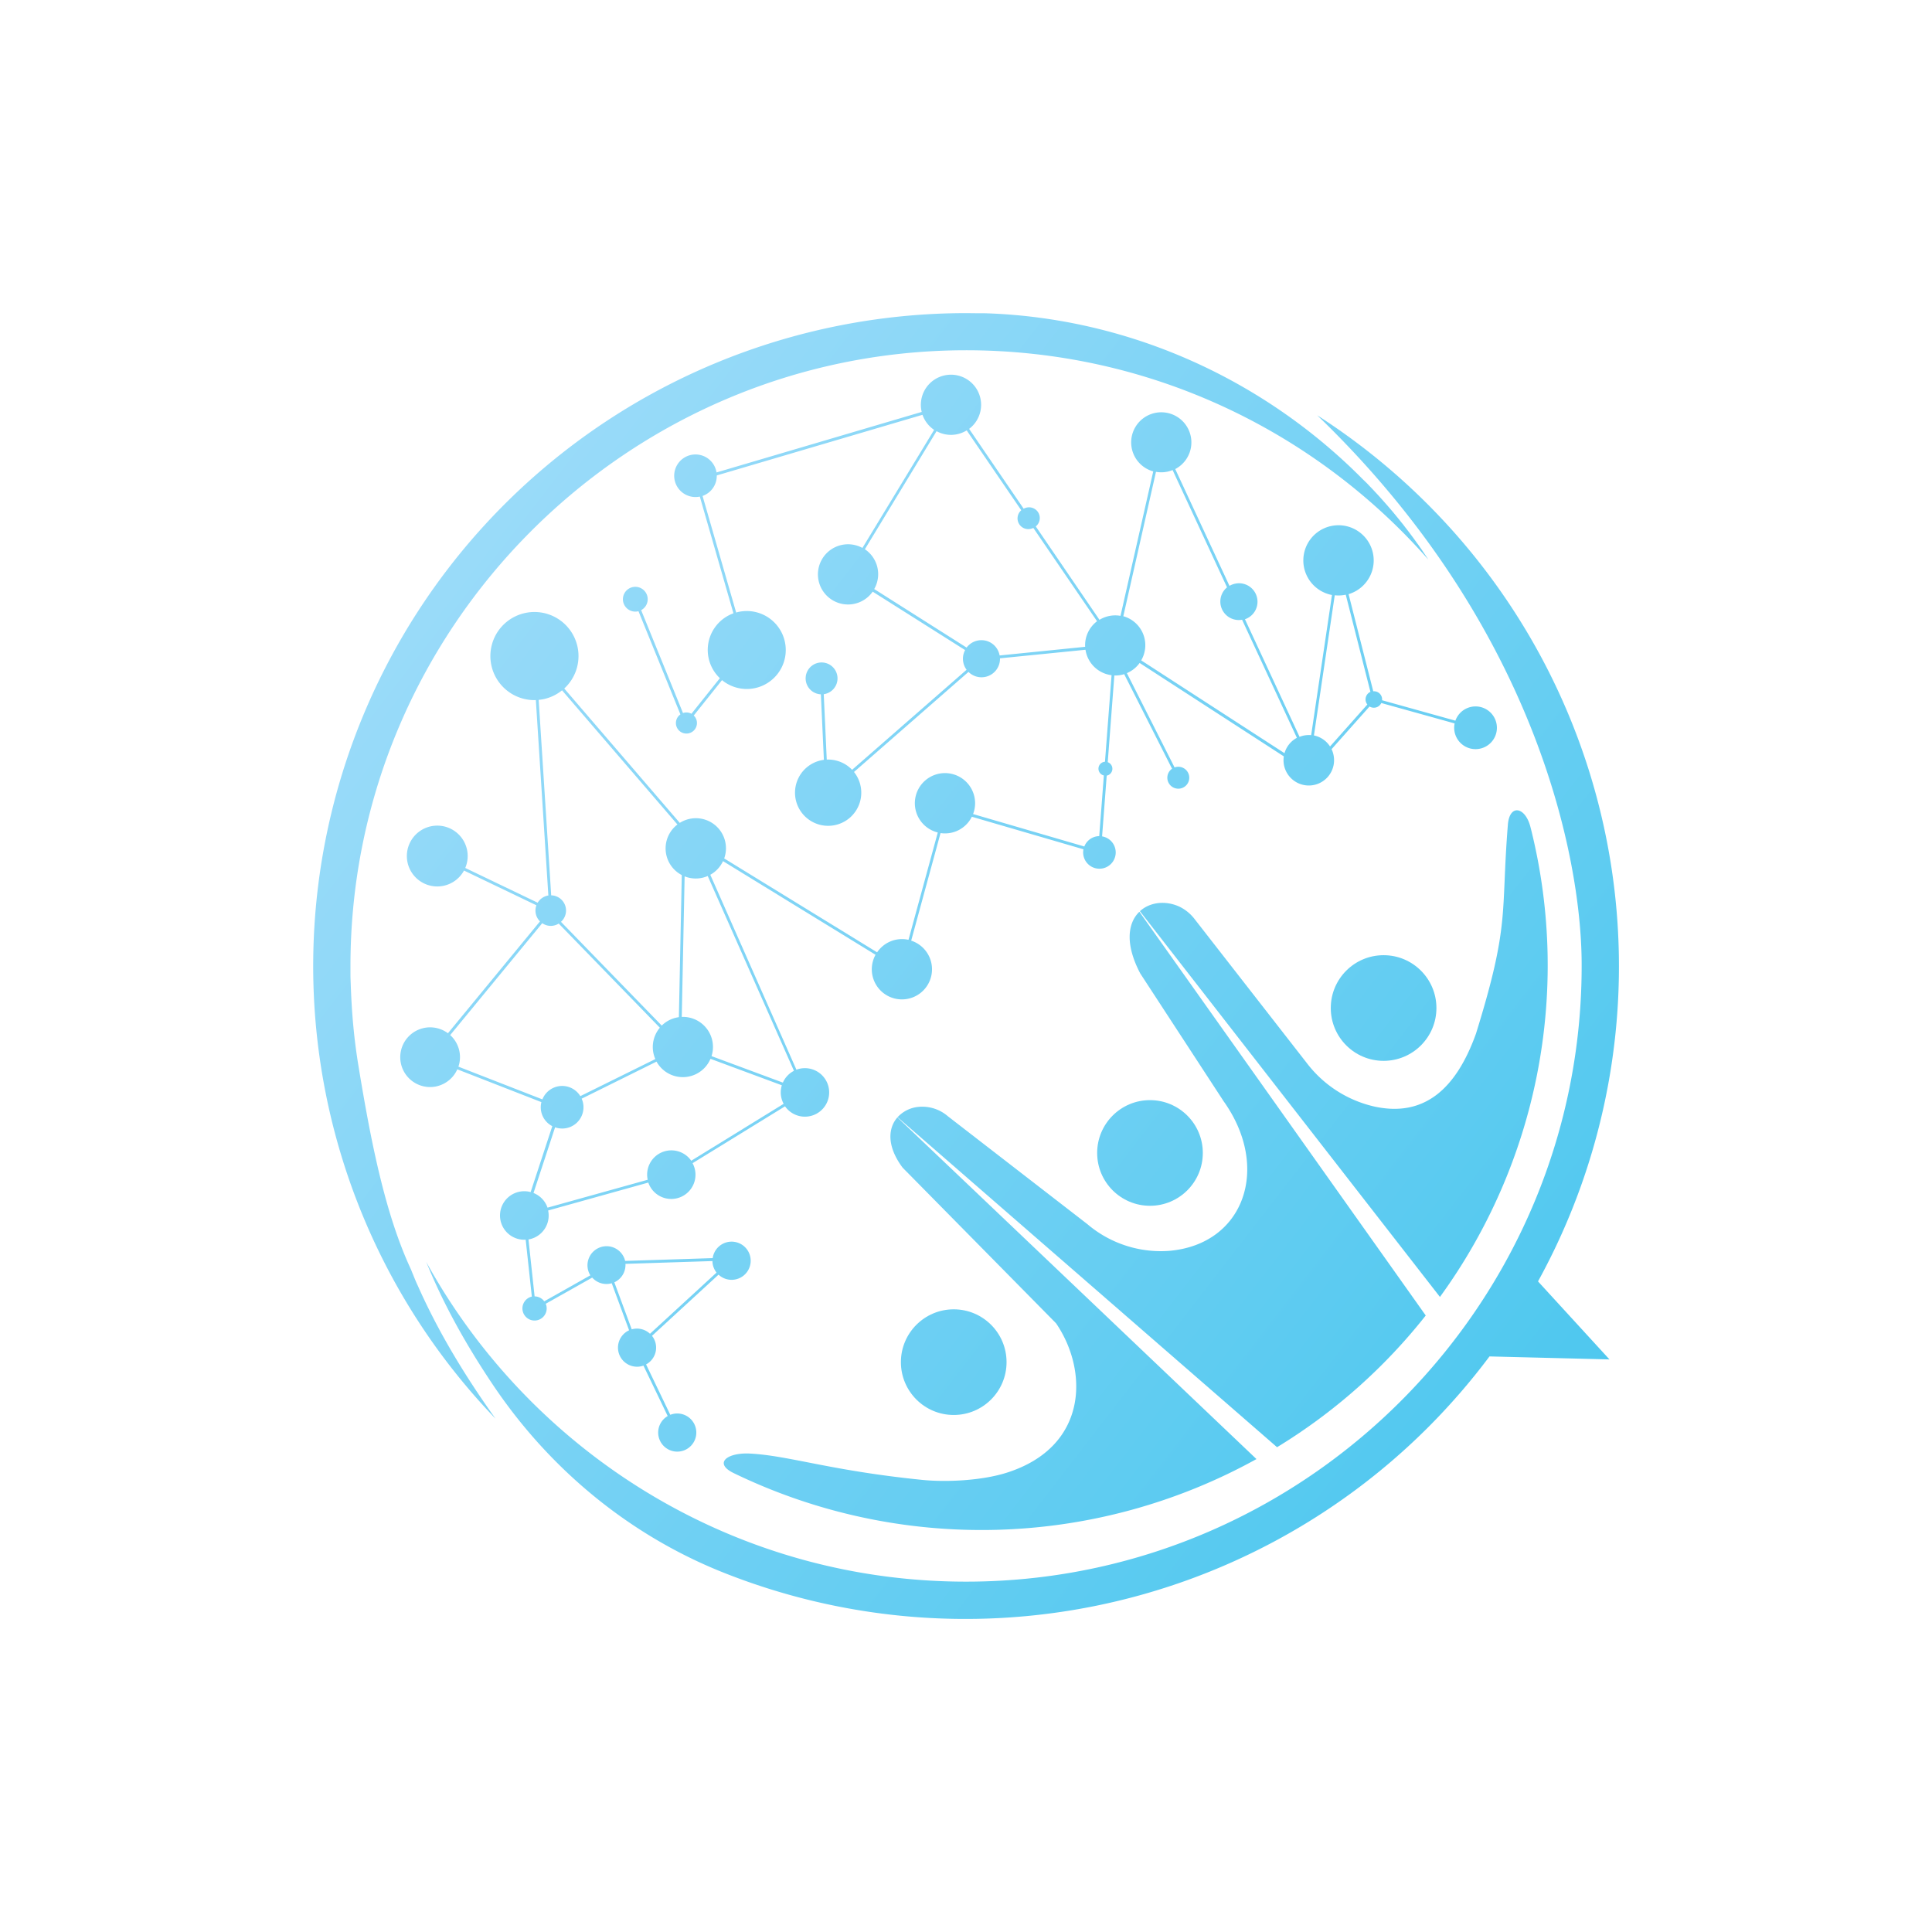 <svg id="Layer_1" data-name="Layer 1" xmlns="http://www.w3.org/2000/svg" xmlns:xlink="http://www.w3.org/1999/xlink" viewBox="0 0 1080 1080"><defs><style>.cls-1{fill:#fff;}.cls-2{fill:url(#linear-gradient);}.cls-3{fill:url(#linear-gradient-2);}.cls-4{fill:url(#linear-gradient-3);}.cls-5{fill:url(#linear-gradient-4);}.cls-6{fill:url(#linear-gradient-5);}.cls-7{fill:url(#linear-gradient-6);}.cls-8{fill:url(#linear-gradient-7);}.cls-9{fill:url(#linear-gradient-8);}.cls-10{fill:url(#linear-gradient-9);}</style><linearGradient id="linear-gradient" x1="241.42" y1="323.96" x2="847.66" y2="792.42" gradientUnits="userSpaceOnUse"><stop offset="0" stop-color="#9adbf9"/><stop offset="1" stop-color="#50c8ef"/></linearGradient><linearGradient id="linear-gradient-2" x1="332.21" y1="206.47" x2="938.45" y2="674.93" xlink:href="#linear-gradient"/><linearGradient id="linear-gradient-3" x1="127.89" y1="470.88" x2="734.14" y2="939.34" xlink:href="#linear-gradient"/><linearGradient id="linear-gradient-4" x1="324.43" y1="216.53" x2="930.68" y2="684.99" xlink:href="#linear-gradient"/><linearGradient id="linear-gradient-5" x1="236.41" y1="330.45" x2="842.65" y2="798.91" xlink:href="#linear-gradient"/><linearGradient id="linear-gradient-6" x1="138.82" y1="456.74" x2="745.06" y2="925.2" xlink:href="#linear-gradient"/><linearGradient id="linear-gradient-7" x1="251.79" y1="310.54" x2="858.03" y2="779" xlink:href="#linear-gradient"/><linearGradient id="linear-gradient-8" x1="246.26" y1="317.7" x2="852.5" y2="786.16" xlink:href="#linear-gradient"/><linearGradient id="linear-gradient-9" x1="249.53" y1="313.47" x2="855.77" y2="781.93" xlink:href="#linear-gradient"/></defs><rect class="cls-1" width="1080" height="1080"/><path class="cls-2" d="M501.74,624.53a18.23,18.23,0,0,1,11.49-5.76A21.92,21.92,0,0,1,529.88,624l78,60.33a63.34,63.34,0,0,0,45.71,14.9c41.88-3.57,56.94-46.44,30.41-83.65l-46.6-71.43c-8.8-16.79-6.78-28.42-.48-34.47L797,735.37A314.76,314.76,0,0,1,713.88,809Z"/><path class="cls-3" d="M637.22,509.36c5.6-5.13,14.37-6.07,22-2.57a23.65,23.65,0,0,1,8.65,7.08l62.72,80.48a65.82,65.82,0,0,0,37.58,24.19c28,6.17,45.83-9.88,56.91-40.71C844.26,516,838.87,511.29,842.91,461c.94-11.78,9.81-10,12.65,1.42.21.78.4,1.55.59,2.33A315.29,315.29,0,0,1,804.94,725Z"/><path class="cls-4" d="M419.21,812.55c21.81,1.12,45,9.55,96.27,14.71,14.06,1.43,33.78.29,47.26-4,45.52-14.43,45.81-56.94,27.6-83.53l-85.77-87c-8.87-11.86-8.25-22-2.92-28.1l200.72,191a317.58,317.58,0,0,1-292.11,7.9C398.7,818,406.38,811.9,419.21,812.55Z"/><circle class="cls-5" cx="773.44" cy="563.49" r="29.53"/><circle class="cls-6" cx="642.85" cy="644.51" r="29.53"/><circle class="cls-7" cx="533.14" cy="761.45" r="29.53"/><path class="cls-8" d="M244.34,607.19a16.63,16.63,0,0,0,11.3-9.43l47,18.33a11.87,11.87,0,0,0,6.1,13.44l-12.11,36.85A13.56,13.56,0,1,0,293.86,693l3.44,31.82h-.08a6.78,6.78,0,1,0,8.19,5,7,7,0,0,0-.36-1l26-14.64a10.67,10.67,0,0,0,10.49,3.28l.42-.12,9.71,26.3a10.67,10.67,0,0,0,6.95,20.07,9.48,9.48,0,0,0,1.07-.33l13.56,28.2a10.66,10.66,0,1,0,2.82-1.13,10,10,0,0,0-1.37.44l-13.54-28.17a10.65,10.65,0,0,0,5.31-11.89,10.44,10.44,0,0,0-2-4.09l37.2-34.2a10.67,10.67,0,1,0-3.27-9.24l-48.95,1.57c0-.09,0-.19-.06-.29A10.67,10.67,0,1,0,330,712.92l-25.76,14.52a6.78,6.78,0,0,0-5.39-2.75l-3.43-31.84c.31-.06.63-.1.94-.18a13.55,13.55,0,0,0,10.05-16l56-15.61a13.55,13.55,0,1,0,24.74-10.83l51.69-31.79a13.56,13.56,0,1,0,7.91-20.95,13.27,13.27,0,0,0-1.55.48L397.06,489a16.84,16.84,0,0,0,7.11-7.62l85.26,52.34a16.83,16.83,0,1,0,19.93-7.89l16.41-60.13a16.77,16.77,0,0,0,17.5-9.13l62.39,18.19a9.1,9.1,0,1,0,10.41-7.22l2.59-34a1.08,1.08,0,0,1,.19,0,3.91,3.91,0,0,0,.38-7.48l3.69-48.46a16.47,16.47,0,0,0,4.44-.45c.37-.08.71-.2,1.06-.31l26.76,52.88a6.13,6.13,0,1,0,2-.91c-.2.05-.38.13-.58.2l-26.67-52.73a16.81,16.81,0,0,0,7.13-5.68l80.6,52.21a14.13,14.13,0,1,0,27.7-1.15,13.82,13.82,0,0,0-1-2.87l21.22-23.86a4.59,4.59,0,0,0,6.57-1.94l41,11.41a11.94,11.94,0,1,0,.43-1.54l-41-11.42a4.53,4.53,0,0,0-4.92-5l-13.79-54.31a19.67,19.67,0,1,0-9.29.48l-11.63,78.35a13.9,13.9,0,0,0-4.61.33,14.74,14.74,0,0,0-1.88.61l-30.52-65.74a10.33,10.33,0,0,0-5.84-19.8,10.62,10.62,0,0,0-2.82,1.14l-30.31-65.29a16.83,16.83,0,1,0-12.3,1.31l-18.3,80.74a16.83,16.83,0,0,0-11.76,2.23L579,294.27a6,6,0,0,0-5.4-10.45,5.91,5.91,0,0,0-1.38.54l-30.47-44.62a16.84,16.84,0,1,0-26.51-9.47v0L400.53,264.1c0-.32-.1-.63-.18-.94a11.9,11.9,0,1,0-9.15,14.44L410,342.84a21.78,21.78,0,0,0-7.59,36.27L386.52,399a5.81,5.81,0,0,0-4.19-.57,4.72,4.72,0,0,0-.53.18l-23.39-57.53a6.93,6.93,0,1,0-1.58.61l.09,0,23.44,57.67a5.88,5.88,0,1,0,9.07,3.43,5.79,5.79,0,0,0-1.62-2.81l15.8-19.79a21.79,21.79,0,1,0,8.69-38c-.26.06-.52.16-.78.23l-18.78-65.18a11.92,11.92,0,0,0,7.94-11.47l115-33.89a16.78,16.78,0,0,0,6.5,8.42l-40.07,66a16.83,16.83,0,1,0,5.73,24.44L539.5,363.4a10.22,10.22,0,0,0-.92,7.26,10.07,10.07,0,0,0,1.75,3.74l-64,55.93a18.48,18.48,0,0,0-14.17-5.71l-1.68-36.56a6.83,6.83,0,0,0,.88-.17,8.91,8.91,0,1,0-2.49.24l1.69,36.62c-.64.09-1.29.21-1.94.36a18.52,18.52,0,1,0,18.77,6.43l64-55.94A10.33,10.33,0,0,0,559,368l47.8-4.78c.08.5.17,1,.29,1.49a16.82,16.82,0,0,0,14.28,12.73l-3.68,48.38a2.74,2.74,0,0,0-.63.09,3.89,3.89,0,0,0,0,7.58l-2.58,33.91a8.88,8.88,0,0,0-2,.25,9.12,9.12,0,0,0-6.34,5.54l-62.18-18.13a16.84,16.84,0,1,0-19.73,10.3l-16.37,60a16.76,16.76,0,0,0-17.55,7l-85.48-52.49A16.81,16.81,0,0,0,380,460l-64.58-75.12a24.63,24.63,0,1,0-15.88,6.48l7,109.26c-.22,0-.44,0-.67.09a8.54,8.54,0,0,0-5.31,3.91l-40.48-19.43a17,17,0,1,0-.7,1.45l40.48,19.42a8.46,8.46,0,0,0,2,9l-51.46,62.53a16.69,16.69,0,1,0-6,29.6Zm153.92,97.75a10.65,10.65,0,0,0,.29,2.36,10.79,10.79,0,0,0,2,4.09l-37.2,34.19a10.64,10.64,0,0,0-9.8-2.58c-.14,0-.27.08-.41.12l-9.72-26.3a10.67,10.67,0,0,0,6.21-10.32ZM746.13,332.76a19.46,19.46,0,0,0,6.16-.31l13.79,54.3a4.63,4.63,0,0,0-2.6,5.3,4.47,4.47,0,0,0,.88,1.77L743.5,417.28a14.12,14.12,0,0,0-9-6.16Zm-99.93-69a16.78,16.78,0,0,0,6.9-.21,17.16,17.16,0,0,0,2.39-.79l30.43,65.57a10.32,10.32,0,0,0,8.41,18.11l30.64,66a14.15,14.15,0,0,0-6.92,8.6l-80.11-51.89a16.82,16.82,0,0,0-10-24.68ZM558.78,366.41c0-.21-.07-.41-.12-.62A10.33,10.33,0,0,0,540.34,362l-51.65-32.72a16.77,16.77,0,0,0-5.22-22.25l40.07-66a16.72,16.72,0,0,0,16.85-.44l30.5,44.65a6,6,0,0,0,5.54,10.32,5.45,5.45,0,0,0,1.21-.44l35.62,52.15a16.84,16.84,0,0,0-6.66,14.3ZM386.41,648.86a13.54,13.54,0,0,0-24.34,10.63l-56,15.6a13.54,13.54,0,0,0-7.84-8.2l12.07-36.72a11.89,11.89,0,0,0,15.54-14,12.1,12.1,0,0,0-.69-2L367,593.45a16.8,16.8,0,0,0,30.17-1.56l39.88,14.79a13.41,13.41,0,0,0-.22,7.15,12.81,12.81,0,0,0,1.24,3.21Zm57.41-50.27a13.56,13.56,0,0,0-6.19,6.59l-39.88-14.8a16.8,16.8,0,0,0-16.64-21.92l1.6-78.57a16.71,16.71,0,0,0,10.17.73,16.38,16.38,0,0,0,2.74-.94ZM301.12,391.22a24,24,0,0,0,3.43-.55,24.66,24.66,0,0,0,9.64-4.77l64.5,75a16.81,16.81,0,0,0,2.43,28.27L379.5,568.6q-.87.12-1.74.33a16.62,16.62,0,0,0-7.84,4.38l-56.33-58a8.49,8.49,0,0,0-5.47-14.81Zm2,124.85a8.3,8.3,0,0,0,9.21.21l56.53,58.21a16.77,16.77,0,0,0-3.47,14.76,16.15,16.15,0,0,0,.95,2.77l-41.93,20.72a11.9,11.9,0,0,0-21.21,1.82l-46.94-18.29a16.63,16.63,0,0,0-4.6-17.66Z"/><path class="cls-9" d="M231,712.72c-.55-1.25-1-2.54-1.57-3.76C215.32,678.31,207.33,638.72,200,593.5q-.88-5.64-1.57-11.33c0-.28-.07-.56-.11-.84-.35-3-.64-5.93-.92-8.91-.72-8.08-1.1-15.53-1.33-22-.05-1.64-.13-3.27-.16-4.92,0-.79,0-1.59,0-2.39,0-1.3,0-2.53,0-3.7.31-188.88,154.41-343.12,343.29-343.61,103.16-.25,195.94,45.12,259.23,117-.8-1.23-1.62-2.47-2.45-3.69-.15-.22-.29-.45-.45-.67-.53-.77-1-1.52-1.59-2.28-.27-.43-.58-.85-.88-1.28s-.48-.71-.74-1c-.83-1.19-1.7-2.38-2.56-3.55l0,0a3.06,3.06,0,0,0-.21-.29c-.75-1-1.52-2.05-2.29-3.07-.17-.24-.35-.46-.53-.68l-.29-.39a2.48,2.48,0,0,0-.25-.3c-.07-.08-.11-.16-.18-.24-.17-.25-.37-.47-.56-.71-.71-1-1.44-1.89-2.2-2.81-.91-1.17-1.84-2.3-2.79-3.44l-.4-.5s0,0,0,0l-.05-.06-.67-.81c-.61-.75-1.24-1.49-1.88-2.22-.24-.29-.48-.58-.74-.87a.09.09,0,0,0-.06-.06c-.84-1-1.67-1.94-2.54-2.91a.66.66,0,0,0-.19-.22q-.69-.79-1.41-1.59-1.27-1.44-2.58-2.85l-2.1-2.25-.87-.93c-.35-.37-.7-.73-1.06-1.09-.52-.57-1.07-1.14-1.61-1.7l-.63-.64,0,0L761.9,268a1.14,1.14,0,0,0-.11-.11c-.81-.82-1.61-1.62-2.42-2.42l-1.22-1.2c-.58-.56-1.17-1.12-1.75-1.7h0c-.17-.18-.33-.34-.51-.5-.42-.4-.83-.78-1.25-1.19-.63-.6-1.27-1.2-1.89-1.77s-1.24-1.16-1.88-1.74-1.22-1.14-1.84-1.7l1.54,1.43c-54.15-49.51-124-78.95-197.31-81.9-1.22-.05-2.44-.08-3.66-.11l-2.05,0-1.7,0c-1.94,0-3.88-.05-5.82-.05A365,365,0,0,0,277,793.05c-18.77-26.29-32.83-50.44-43.29-74C232.74,717,231.82,714.84,231,712.72Z"/><path class="cls-10" d="M859.76,716.31a365.45,365.45,0,0,0-61.66-434.4,368.72,368.72,0,0,0-61.78-49.77c121.55,117,147.48,246,147.83,305.81,1.11,188.41-151,343.62-339.39,346.17-131.84,1.79-247.19-71-306.49-178.69.5,1.22,1,2.42,1.51,3.64,8.88,21.11,20.6,42.39,35.56,64.74,31.24,46.68,75.42,83.55,127.48,104.64A365.87,365.87,0,0,0,798.1,798.1a369.73,369.73,0,0,0,34.54-39.85l67.06,1.67Z"/></svg>